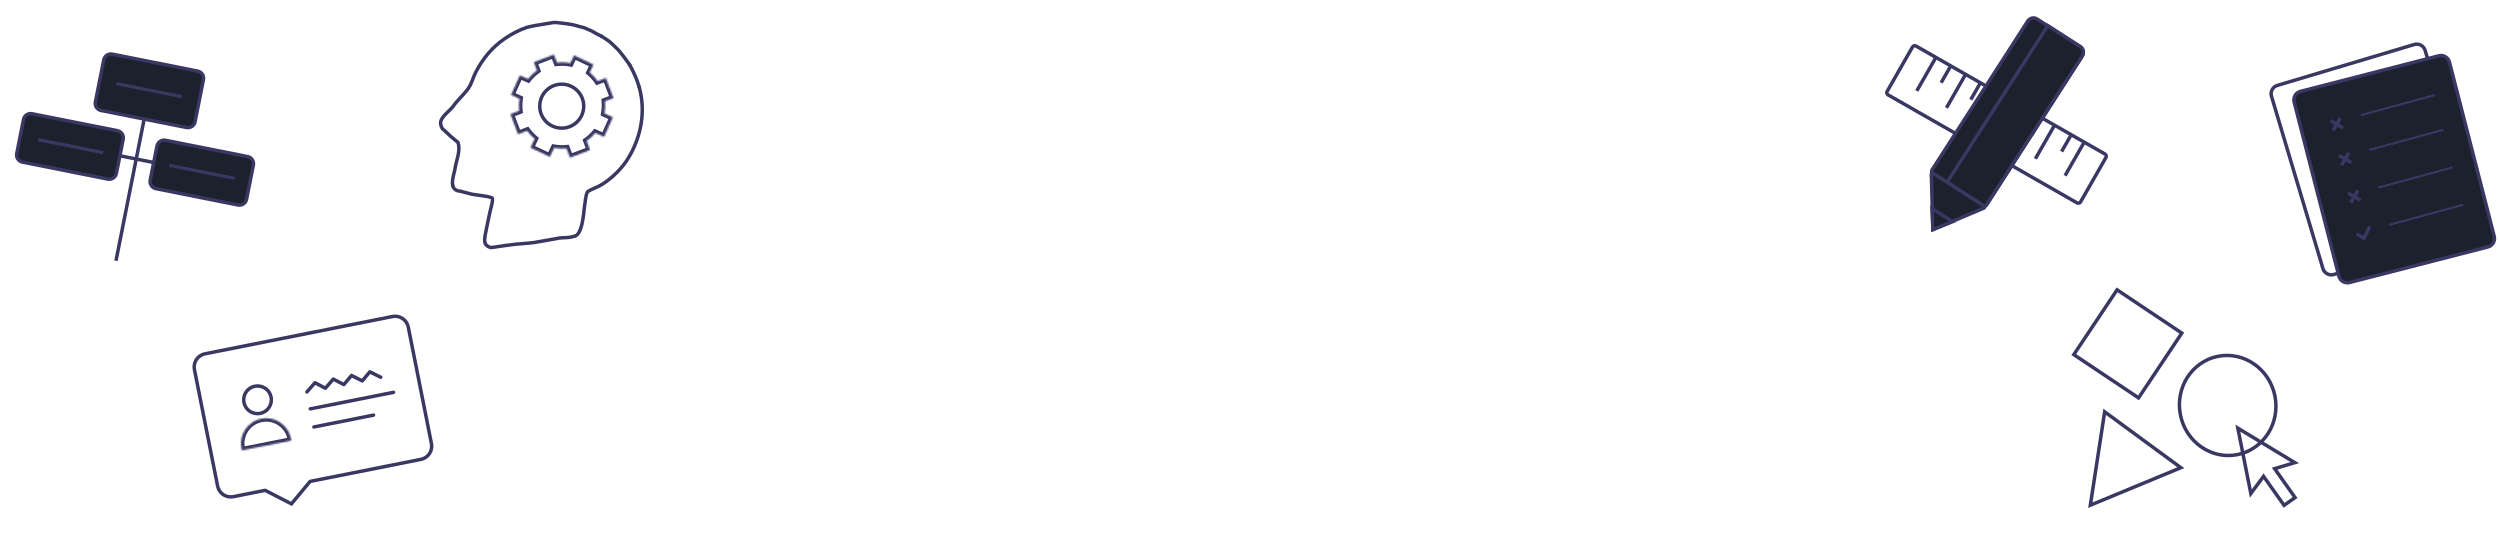 <svg width="1577" height="346" viewBox="0 0 1577 346" fill="none" xmlns="http://www.w3.org/2000/svg">
<rect x="1189.6" y="59.055" width="35.498" height="140.531" rx="1.59" transform="rotate(-60.25 1189.6 59.055)" stroke="#3A3862" stroke-width="2.206"/>
<path d="M1220.34 37.688L1209.65 56.393" stroke="#3A3862" stroke-width="2.206" stroke-linecap="square"/>
<path d="M1230.36 41.864L1225.02 51.217" stroke="#3A3862" stroke-width="2.206" stroke-linecap="square"/>
<path d="M1249.07 52.555L1243.72 61.908" stroke="#3A3862" stroke-width="2.206" stroke-linecap="square"/>
<path d="M1267.77 63.246L1262.43 72.599" stroke="#3A3862" stroke-width="2.206" stroke-linecap="square"/>
<path d="M1287.65 74.605L1282.3 83.958" stroke="#3A3862" stroke-width="2.206" stroke-linecap="square"/>
<path d="M1306.35 85.296L1301.01 94.649" stroke="#3A3862" stroke-width="2.206" stroke-linecap="square"/>
<path d="M1239.05 48.379L1228.36 67.084" stroke="#3A3862" stroke-width="2.206" stroke-linecap="square"/>
<path d="M1257.75 59.069L1247.06 77.775" stroke="#3A3862" stroke-width="2.206" stroke-linecap="square"/>
<path d="M1276.46 69.761L1265.77 88.466" stroke="#3A3862" stroke-width="2.206" stroke-linecap="square"/>
<path d="M1295.16 80.452L1284.47 99.157" stroke="#3A3862" stroke-width="2.206" stroke-linecap="square"/>
<path d="M1313.87 91.143L1303.18 109.849" stroke="#3A3862" stroke-width="2.206" stroke-linecap="square"/>
<path d="M1285.02 12.011L1312.18 29.476C1314.17 30.756 1314.74 33.406 1313.46 35.396L1253.07 129.288C1252.58 130.041 1251.58 130.259 1250.83 129.774L1219.2 109.43C1218.44 108.945 1218.23 107.941 1218.71 107.188L1279.1 13.296C1280.38 11.306 1283.03 10.731 1285.02 12.011Z" fill="#1B212D" stroke="#3A3862" stroke-width="2.206"/>
<path d="M1291.74 16.206L1312.23 29.389C1314.22 30.668 1314.8 33.319 1313.52 35.308L1253.12 129.2C1252.64 129.954 1251.63 130.172 1250.88 129.687L1228.15 115.064L1291.74 16.206Z" fill="#1B212D" stroke="#3A3862" stroke-width="2.206"/>
<path fill-rule="evenodd" clip-rule="evenodd" d="M1219.28 144.806L1251.52 131.231C1252.03 131.018 1252.09 130.327 1251.62 130.03L1219.31 109.248C1218.85 108.951 1218.25 109.293 1218.26 109.841L1219.28 144.806Z" fill="#1B212D" stroke="#3A3862" stroke-width="2.206"/>
<path fill-rule="evenodd" clip-rule="evenodd" d="M1219.28 144.806L1231.63 139.814L1218.7 131.496L1219.28 144.806Z" fill="#1B212D" stroke="#3A3862" stroke-width="2.206"/>
<path d="M1558.54 147.35L1472.17 173.144C1469.27 174.011 1466.19 172.346 1465.32 169.445L1432.85 60.718C1431.98 57.817 1433.65 54.734 1436.55 53.867L1522.91 28.073C1525.81 27.206 1528.9 28.872 1529.76 31.772L1562.24 140.498C1563.1 143.4 1561.44 146.483 1558.54 147.35" stroke="#3A3862" stroke-width="2.206"/>
<path fill-rule="evenodd" clip-rule="evenodd" d="M1569.39 155.761L1482.1 178.204C1479.16 178.958 1476.15 177.175 1475.39 174.242L1447.14 64.344C1446.39 61.412 1448.17 58.395 1451.1 57.642L1538.4 35.198C1541.33 34.444 1544.34 36.226 1545.1 39.159L1573.35 149.057C1574.11 151.99 1572.33 155.007 1569.39 155.761" fill="#1B212D"/>
<path d="M1569.39 155.761L1482.1 178.204C1479.16 178.958 1476.15 177.175 1475.39 174.242L1447.14 64.344C1446.39 61.412 1448.17 58.395 1451.1 57.642L1538.4 35.198C1541.33 34.444 1544.34 36.226 1545.1 39.159L1573.35 149.057C1574.11 151.99 1572.33 155.007 1569.39 155.761" stroke="#3A3862" stroke-width="2.206"/>
<path d="M1470.13 76.084L1477.97 80.662" stroke="#3A3862" stroke-width="2.206"/>
<path d="M1476.34 74.453L1471.76 82.292" stroke="#3A3862" stroke-width="2.206"/>
<path fill-rule="evenodd" clip-rule="evenodd" d="M1536.29 60.534L1489.54 73.249L1489.01 71.996L1535.76 59.281L1536.29 60.534Z" fill="#3A3862"/>
<path d="M1475.45 98.011L1483.29 102.589" stroke="#3A3862" stroke-width="2.206"/>
<path d="M1481.66 96.381L1477.08 104.22" stroke="#3A3862" stroke-width="2.206"/>
<path fill-rule="evenodd" clip-rule="evenodd" d="M1541.59 82.466L1494.84 95.181L1494.31 93.928L1541.06 81.214L1541.59 82.466Z" fill="#3A3862"/>
<path d="M1481.14 121.781L1488.98 126.36" stroke="#3A3862" stroke-width="2.206"/>
<path d="M1487.35 120.151L1482.77 127.99" stroke="#3A3862" stroke-width="2.206"/>
<path fill-rule="evenodd" clip-rule="evenodd" d="M1547.25 106.243L1500.5 118.957L1499.97 117.705L1546.73 104.99L1547.25 106.243Z" fill="#3A3862"/>
<path d="M1494.81 142.932L1491.2 150.278L1486.48 147.51" stroke="#3A3862" stroke-width="2.206"/>
<path fill-rule="evenodd" clip-rule="evenodd" d="M1553.92 129.815L1507.16 142.53L1506.64 141.277L1553.39 128.563L1553.92 129.815Z" fill="#3A3862"/>
<path fill-rule="evenodd" clip-rule="evenodd" d="M1434.84 295.635L1447.72 313.863L1440.79 318.768L1427.85 300.462L1419.83 311.324L1411.63 270.088L1447.56 291.824L1434.84 295.635Z" stroke="#3A3862" stroke-width="2.21"/>
<rect x="1308.15" y="223.684" width="49.126" height="49.126" transform="rotate(-56.25 1308.15 223.684)" stroke="#3A3862" stroke-width="2.21"/>
<path d="M1318.59 318.673L1327.63 259.769L1375.67 295.028L1318.59 318.673Z" stroke="#3A3862" stroke-width="2.21"/>
<path d="M1435.03 249.846C1438.44 267.005 1427.81 283.508 1411.38 286.775C1394.96 290.042 1378.82 278.865 1375.41 261.706C1371.99 244.546 1382.62 228.044 1399.05 224.777C1415.48 221.509 1431.61 232.687 1435.03 249.846Z" stroke="#3A3862" stroke-width="2.21"/>
<path d="M93.866 60.386L73.161 164.481" stroke="#3A3862" stroke-width="2.206"/>
<path d="M110.601 105.228L61.246 95.411" stroke="#3A3862" stroke-width="2.206"/>
<path fill-rule="evenodd" clip-rule="evenodd" d="M117.659 80.423L63.767 69.704C61.3 69.213 59.682 66.792 60.173 64.324L65.46 37.742C65.951 35.275 68.372 33.657 70.84 34.148L124.731 44.868C127.199 45.358 128.816 47.779 128.325 50.247L123.038 76.829C122.547 79.296 120.126 80.914 117.659 80.423" fill="#1B212D"/>
<path d="M117.659 80.423L63.767 69.704C61.3 69.213 59.682 66.792 60.173 64.324L65.46 37.742C65.951 35.275 68.372 33.657 70.84 34.148L124.731 44.868C127.199 45.358 128.816 47.779 128.325 50.247L123.038 76.829C122.547 79.296 120.126 80.914 117.659 80.423" stroke="#3A3862" stroke-width="2.206"/>
<path fill-rule="evenodd" clip-rule="evenodd" d="M68.039 112.971L14.148 102.251C11.68 101.76 10.063 99.339 10.554 96.871L14.838 75.335C15.328 72.867 17.749 71.249 20.217 71.74L74.108 82.46C76.576 82.951 78.193 85.372 77.703 87.839L73.419 109.376C72.928 111.844 70.507 113.461 68.039 112.971" fill="#1B212D"/>
<path d="M68.039 112.971L14.148 102.251C11.68 101.76 10.063 99.339 10.554 96.871L14.838 75.335C15.328 72.867 17.749 71.249 20.217 71.74L74.108 82.46C76.576 82.951 78.193 85.372 77.703 87.839L73.419 109.376C72.928 111.844 70.507 113.461 68.039 112.971" stroke="#3A3862" stroke-width="2.206"/>
<path fill-rule="evenodd" clip-rule="evenodd" d="M150.149 129.303L98.35 119C95.882 118.509 94.265 116.088 94.756 113.62L99.04 92.084C99.531 89.616 101.951 87.998 104.419 88.489L156.218 98.793C158.685 99.283 160.303 101.704 159.812 104.172L155.528 125.709C155.037 128.176 152.617 129.794 150.149 129.303" fill="#1B212D"/>
<path d="M150.149 129.303L98.35 119C95.882 118.509 94.265 116.088 94.756 113.62L99.04 92.084C99.531 89.616 101.951 87.998 104.419 88.489L156.218 98.793C158.685 99.283 160.303 101.704 159.812 104.172L155.528 125.709C155.037 128.176 152.617 129.794 150.149 129.303" stroke="#3A3862" stroke-width="2.206"/>
<path fill-rule="evenodd" clip-rule="evenodd" d="M64.98 97.274L23.654 89.053L24.049 87.067L65.375 95.288L64.98 97.274Z" fill="#3A3862"/>
<path fill-rule="evenodd" clip-rule="evenodd" d="M114.563 61.98L73.237 53.759L73.632 51.773L114.958 59.994L114.563 61.98Z" fill="#3A3862"/>
<path fill-rule="evenodd" clip-rule="evenodd" d="M147.845 113.523L106.519 105.303L106.914 103.317L148.24 111.537L147.845 113.523Z" fill="#3A3862"/>
<path d="M397.263 41.035C399.913 45.705 401.935 50.573 403.123 54.7" stroke="#3A3862" stroke-width="2.206" stroke-linecap="round" stroke-linejoin="round"/>
<path d="M403.123 54.702C405.307 62.295 405.662 70.119 404.465 77.723C403.272 85.323 400.526 92.708 396.532 99.409C394.523 102.776 391.955 105.986 389.055 108.878C386.161 111.766 382.939 114.341 379.632 116.425C378.228 117.307 376.64 117.976 375.068 118.657C373.499 119.339 371.951 120.033 370.626 120.963C369.974 122.053 369.621 123.761 369.361 125.515C369.104 127.273 368.944 129.082 368.684 130.37C368.426 132.315 368.093 137.039 367.112 141.261C366.13 145.484 364.495 149.199 361.637 149.114C360.574 149.621 358.907 149.796 357.215 149.894C355.53 149.984 353.815 149.998 352.659 150.167C352.425 150.205 350.203 150.739 348.493 150.953L336.893 152.988C332.826 153.523 328.587 153.691 325.371 154.049C323.354 154.269 321.351 154.527 319.35 154.799C317.348 155.075 315.347 155.364 313.341 155.662C313.277 155.671 311.21 156.094 309.662 156.163C309.662 156.163 306.307 155.522 305.821 152.729C305.468 150.689 306.129 147.88 306.368 146.632C306.781 144.488 307.228 142.355 307.684 140.219C308.14 138.083 308.604 135.948 309.039 133.808C309.131 133.144 309.763 131.083 310.213 129.087C310.659 127.087 310.934 125.15 310.301 124.74C310.054 124.58 308.533 124.264 307.157 123.911L297.918 122.552C294.839 121.864 291.675 120.911 290.474 120.619C287.298 120.395 285.963 118.901 285.546 116.893" stroke="#3A3862" stroke-width="2.206" stroke-linecap="round" stroke-linejoin="round"/>
<path d="M397.264 41.035C396.583 39.84 391.102 32.566 390.125 31.591C390.125 31.591 385.92 27.397 384.271 26.058C383.217 25.201 379.308 22.8 379.308 22.8" stroke="#3A3862" stroke-width="2.206" stroke-linecap="round" stroke-linejoin="round"/>
<path d="M379.308 22.801C378.331 22.252 377.288 21.787 376.744 21.555C375.173 20.71 373.844 19.745 372.531 19.235L368.883 17.68C368.044 17.282 366.603 17.058 365.699 16.785C364.329 16.361 362.856 15.962 361.364 15.634C359.871 15.311 358.366 15.051 356.94 14.909C355.136 14.724 352.258 14.249 349.527 14.158L338.54 15.942C335.939 16.396 333.023 17.032 332.19 17.314C329.708 18.155 327.303 19.207 324.981 20.422C322.659 21.637 320.412 23.008 318.253 24.477C314.245 27.211 310.76 30.416 307.725 34.013C304.688 37.614 302.112 41.603 299.928 45.915C299.098 47.546 298.517 49.218 297.879 50.865C297.241 52.508 296.549 54.118 295.497 55.635C294.055 57.712 292.329 59.568 290.601 61.429C288.879 63.287 287.158 65.14 285.728 67.22C284.597 68.645 283.044 70.012 281.604 71.451C280.169 72.891 278.844 74.402 278.168 76.104C277.628 77.482 278.046 79.548 278.932 81.006L284.383 86.069C286.021 87.579 288.088 89.073 288.844 89.777C289.84 92.437 289.521 95.381 288.872 98.352C288.22 101.319 287.233 104.32 286.894 107.092C286.382 109.509 285.33 112.751 285.38 115.462C285.387 115.96 285.453 116.434 285.548 116.893" stroke="#3A3862" stroke-width="2.206" stroke-linecap="round" stroke-linejoin="round"/>
<mask id="path-50-inside-1" fill="white">
<path fill-rule="evenodd" clip-rule="evenodd" d="M374.387 40.691L362.073 34.883L359.75 39.809C358.406 39.549 357.026 39.388 355.616 39.332C354.177 39.276 352.759 39.332 351.371 39.493L349.437 34.387L336.706 39.211L338.677 44.413C336.559 45.934 334.666 47.753 333.061 49.811L327.905 47.489L322.314 59.902L327.648 62.305C327.486 63.341 327.382 64.397 327.34 65.471C327.281 66.962 327.344 68.431 327.519 69.867L321.944 71.979L326.768 84.71L332.51 82.534C333.866 84.399 335.453 86.087 337.232 87.555L334.585 93.167L346.899 98.974L349.569 93.312C350.842 93.547 352.147 93.694 353.478 93.747C354.78 93.798 356.063 93.757 357.323 93.629L359.536 99.471L372.267 94.647L370.089 88.898C372.125 87.481 373.961 85.791 375.542 83.879L381.068 86.369L386.659 73.956L381.314 71.548C381.553 70.266 381.702 68.95 381.754 67.609C381.803 66.359 381.768 65.127 381.652 63.916L387.028 61.879L382.205 49.148L376.992 51.123C375.594 49.091 373.926 47.256 372.038 45.671L374.387 40.691Z"/>
</mask>
<path d="M362.073 34.883L360.078 33.942L361.019 31.947L363.015 32.888L362.073 34.883ZM374.387 40.691L375.328 38.695L377.323 39.636L376.382 41.632L374.387 40.691ZM359.75 39.809L361.746 40.75L361.014 42.301L359.331 41.975L359.75 39.809ZM351.371 39.493L351.626 41.685L349.917 41.883L349.308 40.275L351.371 39.493ZM349.437 34.387L348.655 32.324L350.718 31.542L351.5 33.605L349.437 34.387ZM336.706 39.211L334.642 39.992L333.861 37.929L335.924 37.147L336.706 39.211ZM338.677 44.413L340.74 43.632L341.34 45.216L339.964 46.205L338.677 44.413ZM333.061 49.811L334.8 51.168L333.735 52.535L332.155 51.823L333.061 49.811ZM327.905 47.489L325.894 46.583L326.8 44.571L328.811 45.477L327.905 47.489ZM322.314 59.902L321.408 61.913L319.396 61.007L320.302 58.996L322.314 59.902ZM327.648 62.305L328.554 60.293L330.087 60.984L329.827 62.645L327.648 62.305ZM327.519 69.867L329.709 69.6L329.918 71.317L328.3 71.93L327.519 69.867ZM321.944 71.979L319.881 72.76L319.099 70.697L321.163 69.915L321.944 71.979ZM326.768 84.71L327.549 86.773L325.486 87.554L324.704 85.491L326.768 84.71ZM332.51 82.534L331.729 80.471L333.304 79.874L334.295 81.237L332.51 82.534ZM337.232 87.555L338.636 85.853L339.959 86.945L339.227 88.496L337.232 87.555ZM334.585 93.167L333.644 95.162L331.649 94.221L332.59 92.226L334.585 93.167ZM346.899 98.974L348.894 99.915L347.953 101.911L345.958 100.97L346.899 98.974ZM349.569 93.312L347.573 92.371L348.298 90.834L349.969 91.143L349.569 93.312ZM357.323 93.629L357.101 91.434L358.786 91.264L359.386 92.848L357.323 93.629ZM359.536 99.471L360.318 101.534L358.255 102.316L357.473 100.252L359.536 99.471ZM372.267 94.647L374.33 93.866L375.112 95.929L373.049 96.71L372.267 94.647ZM370.089 88.898L368.026 89.68L367.416 88.071L368.828 87.088L370.089 88.898ZM375.542 83.879L373.842 82.473L374.914 81.177L376.448 81.868L375.542 83.879ZM381.068 86.369L383.079 87.275L382.173 89.286L380.162 88.38L381.068 86.369ZM386.659 73.956L387.566 71.944L389.577 72.85L388.671 74.862L386.659 73.956ZM381.314 71.548L380.408 73.56L378.829 72.848L379.145 71.145L381.314 71.548ZM381.652 63.916L379.456 64.126L379.296 62.449L380.87 61.853L381.652 63.916ZM387.028 61.879L389.091 61.097L389.873 63.16L387.81 63.942L387.028 61.879ZM382.205 49.148L381.423 47.085L383.486 46.303L384.268 48.366L382.205 49.148ZM376.992 51.123L377.774 53.186L376.156 53.799L375.175 52.373L376.992 51.123ZM372.038 45.671L370.62 47.36L369.317 46.267L370.043 44.73L372.038 45.671ZM363.015 32.888L375.328 38.695L373.446 42.686L361.132 36.879L363.015 32.888ZM357.755 38.868L360.078 33.942L364.069 35.825L361.746 40.75L357.755 38.868ZM355.703 37.128C357.224 37.188 358.716 37.362 360.169 37.643L359.331 41.975C358.097 41.736 356.827 41.588 355.529 41.537L355.703 37.128ZM351.116 37.302C352.617 37.127 354.149 37.067 355.703 37.128L355.529 41.537C354.204 41.485 352.9 41.536 351.626 41.685L351.116 37.302ZM351.5 33.605L353.434 38.712L349.308 40.275L347.374 35.169L351.5 33.605ZM335.924 37.147L348.655 32.324L350.218 36.45L337.487 41.274L335.924 37.147ZM336.614 45.195L334.642 39.992L338.769 38.429L340.74 43.632L336.614 45.195ZM331.321 48.455C333.056 46.23 335.101 44.265 337.39 42.621L339.964 46.205C338.017 47.604 336.276 49.276 334.8 51.168L331.321 48.455ZM328.811 45.477L333.967 47.8L332.155 51.823L326.999 49.501L328.811 45.477ZM320.302 58.996L325.894 46.583L329.917 48.395L324.325 60.808L320.302 58.996ZM326.741 64.316L321.408 61.913L323.22 57.89L328.554 60.293L326.741 64.316ZM325.135 65.384C325.181 64.225 325.293 63.084 325.468 61.964L329.827 62.645C329.679 63.597 329.583 64.569 329.544 65.557L325.135 65.384ZM325.329 70.133C325.14 68.581 325.072 66.994 325.135 65.384L329.544 65.557C329.49 66.93 329.548 68.281 329.709 69.6L325.329 70.133ZM321.163 69.915L326.737 67.803L328.3 71.93L322.726 74.042L321.163 69.915ZM324.704 85.491L319.881 72.76L324.007 71.197L328.831 83.928L324.704 85.491ZM333.292 84.597L327.549 86.773L325.986 82.647L331.729 80.471L333.292 84.597ZM335.828 89.257C333.906 87.67 332.19 85.846 330.726 83.831L334.295 81.237C335.541 82.951 337.001 84.504 338.636 85.853L335.828 89.257ZM332.59 92.226L335.237 86.614L339.227 88.496L336.581 94.108L332.59 92.226ZM345.958 100.97L333.644 95.162L335.526 91.171L347.84 96.979L345.958 100.97ZM351.564 94.254L348.894 99.915L344.903 98.033L347.573 92.371L351.564 94.254ZM353.391 95.951C351.955 95.895 350.544 95.736 349.168 95.482L349.969 91.143C351.139 91.359 352.339 91.494 353.565 91.542L353.391 95.951ZM357.545 95.824C356.183 95.962 354.796 96.006 353.391 95.951L353.565 91.542C354.763 91.589 355.943 91.552 357.101 91.434L357.545 95.824ZM357.473 100.252L355.26 94.411L359.386 92.848L361.599 98.689L357.473 100.252ZM373.049 96.71L360.318 101.534L358.755 97.408L371.486 92.584L373.049 96.71ZM372.152 88.117L374.33 93.866L370.204 95.429L368.026 89.68L372.152 88.117ZM377.242 85.286C375.533 87.351 373.55 89.177 371.35 90.709L368.828 87.088C370.7 85.784 372.388 84.231 373.842 82.473L377.242 85.286ZM380.162 88.38L374.636 85.891L376.448 81.868L381.974 84.357L380.162 88.38ZM388.671 74.862L383.079 87.275L379.056 85.463L384.648 73.05L388.671 74.862ZM382.22 69.537L387.566 71.944L385.753 75.967L380.408 73.56L382.22 69.537ZM383.959 67.695C383.902 69.144 383.741 70.565 383.483 71.951L379.145 71.145C379.364 69.967 379.501 68.757 379.55 67.522L383.959 67.695ZM383.848 63.706C383.973 65.015 384.012 66.347 383.959 67.695L379.55 67.522C379.595 66.372 379.562 65.238 379.456 64.126L383.848 63.706ZM387.81 63.942L382.434 65.979L380.87 61.853L386.246 59.816L387.81 63.942ZM384.268 48.366L389.091 61.097L384.965 62.661L380.141 49.93L384.268 48.366ZM376.211 49.06L381.423 47.085L382.986 51.211L377.774 53.186L376.211 49.06ZM373.457 43.981C375.497 45.694 377.299 47.676 378.81 49.872L375.175 52.373C373.89 50.505 372.356 48.818 370.62 47.36L373.457 43.981ZM376.382 41.632L374.034 46.612L370.043 44.73L372.391 39.75L376.382 41.632Z" fill="#3A3862" mask="url(#path-50-inside-1)"/>
<circle r="13.872" transform="matrix(-0.999 -0.039 -0.039 0.999 354.341 66.962)" stroke="#3A3862" stroke-width="2.206"/>
<path d="M247.568 199.653L129.31 223.176C124.721 224.089 121.738 228.541 122.649 233.119L137.277 306.657C138.187 311.236 142.646 314.207 147.236 313.294L167.277 309.308L183.837 317.844L195.621 303.67L265.493 289.771C270.083 288.859 273.064 284.407 272.154 279.828L257.526 206.291C256.615 201.712 252.157 198.74 247.568 199.653" stroke="#3A3862" stroke-width="2.206"/>
<path fill-rule="evenodd" clip-rule="evenodd" d="M195.736 257.914L248.234 247.472Z" fill="#EFB2B2"/>
<path d="M195.736 257.914L248.234 247.472" stroke="#3A3862" stroke-width="2.206" stroke-linecap="round" stroke-linejoin="round"/>
<path fill-rule="evenodd" clip-rule="evenodd" d="M198.008 269.337L235.629 261.853Z" fill="#EFB2B2"/>
<path d="M198.008 269.337L235.629 261.853" stroke="#3A3862" stroke-width="2.206" stroke-linecap="round" stroke-linejoin="round"/>
<path d="M193.61 247.221L198.698 241.425L205.248 244.906L210.224 239.133L216.886 242.591L221.751 236.84L228.525 240.276L233.277 234.547L240.163 237.961" stroke="#3A3862" stroke-width="2.206" stroke-linecap="round" stroke-linejoin="round"/>
<path d="M171.017 250.493C171.958 255.223 168.886 259.821 164.157 260.761C159.427 261.702 154.829 258.63 153.888 253.9C152.948 249.17 156.019 244.573 160.749 243.632C165.479 242.691 170.076 245.763 171.017 250.493" stroke="#3A3862" stroke-width="2.206"/>
<mask id="path-60-inside-2" fill="white">
<path d="M152.318 282.81C150.603 274.191 156.201 265.814 164.82 264.099V264.099C173.439 262.385 181.816 267.982 183.531 276.601L183.796 277.934L152.583 284.142L152.318 282.81Z"/>
</mask>
<path d="M152.318 282.81C150.603 274.191 156.201 265.814 164.82 264.099V264.099C173.439 262.385 181.816 267.982 183.531 276.601L183.796 277.934L152.583 284.142L152.318 282.81Z" stroke="#3A3862" stroke-width="4.412" mask="url(#path-60-inside-2)"/>
</svg>
